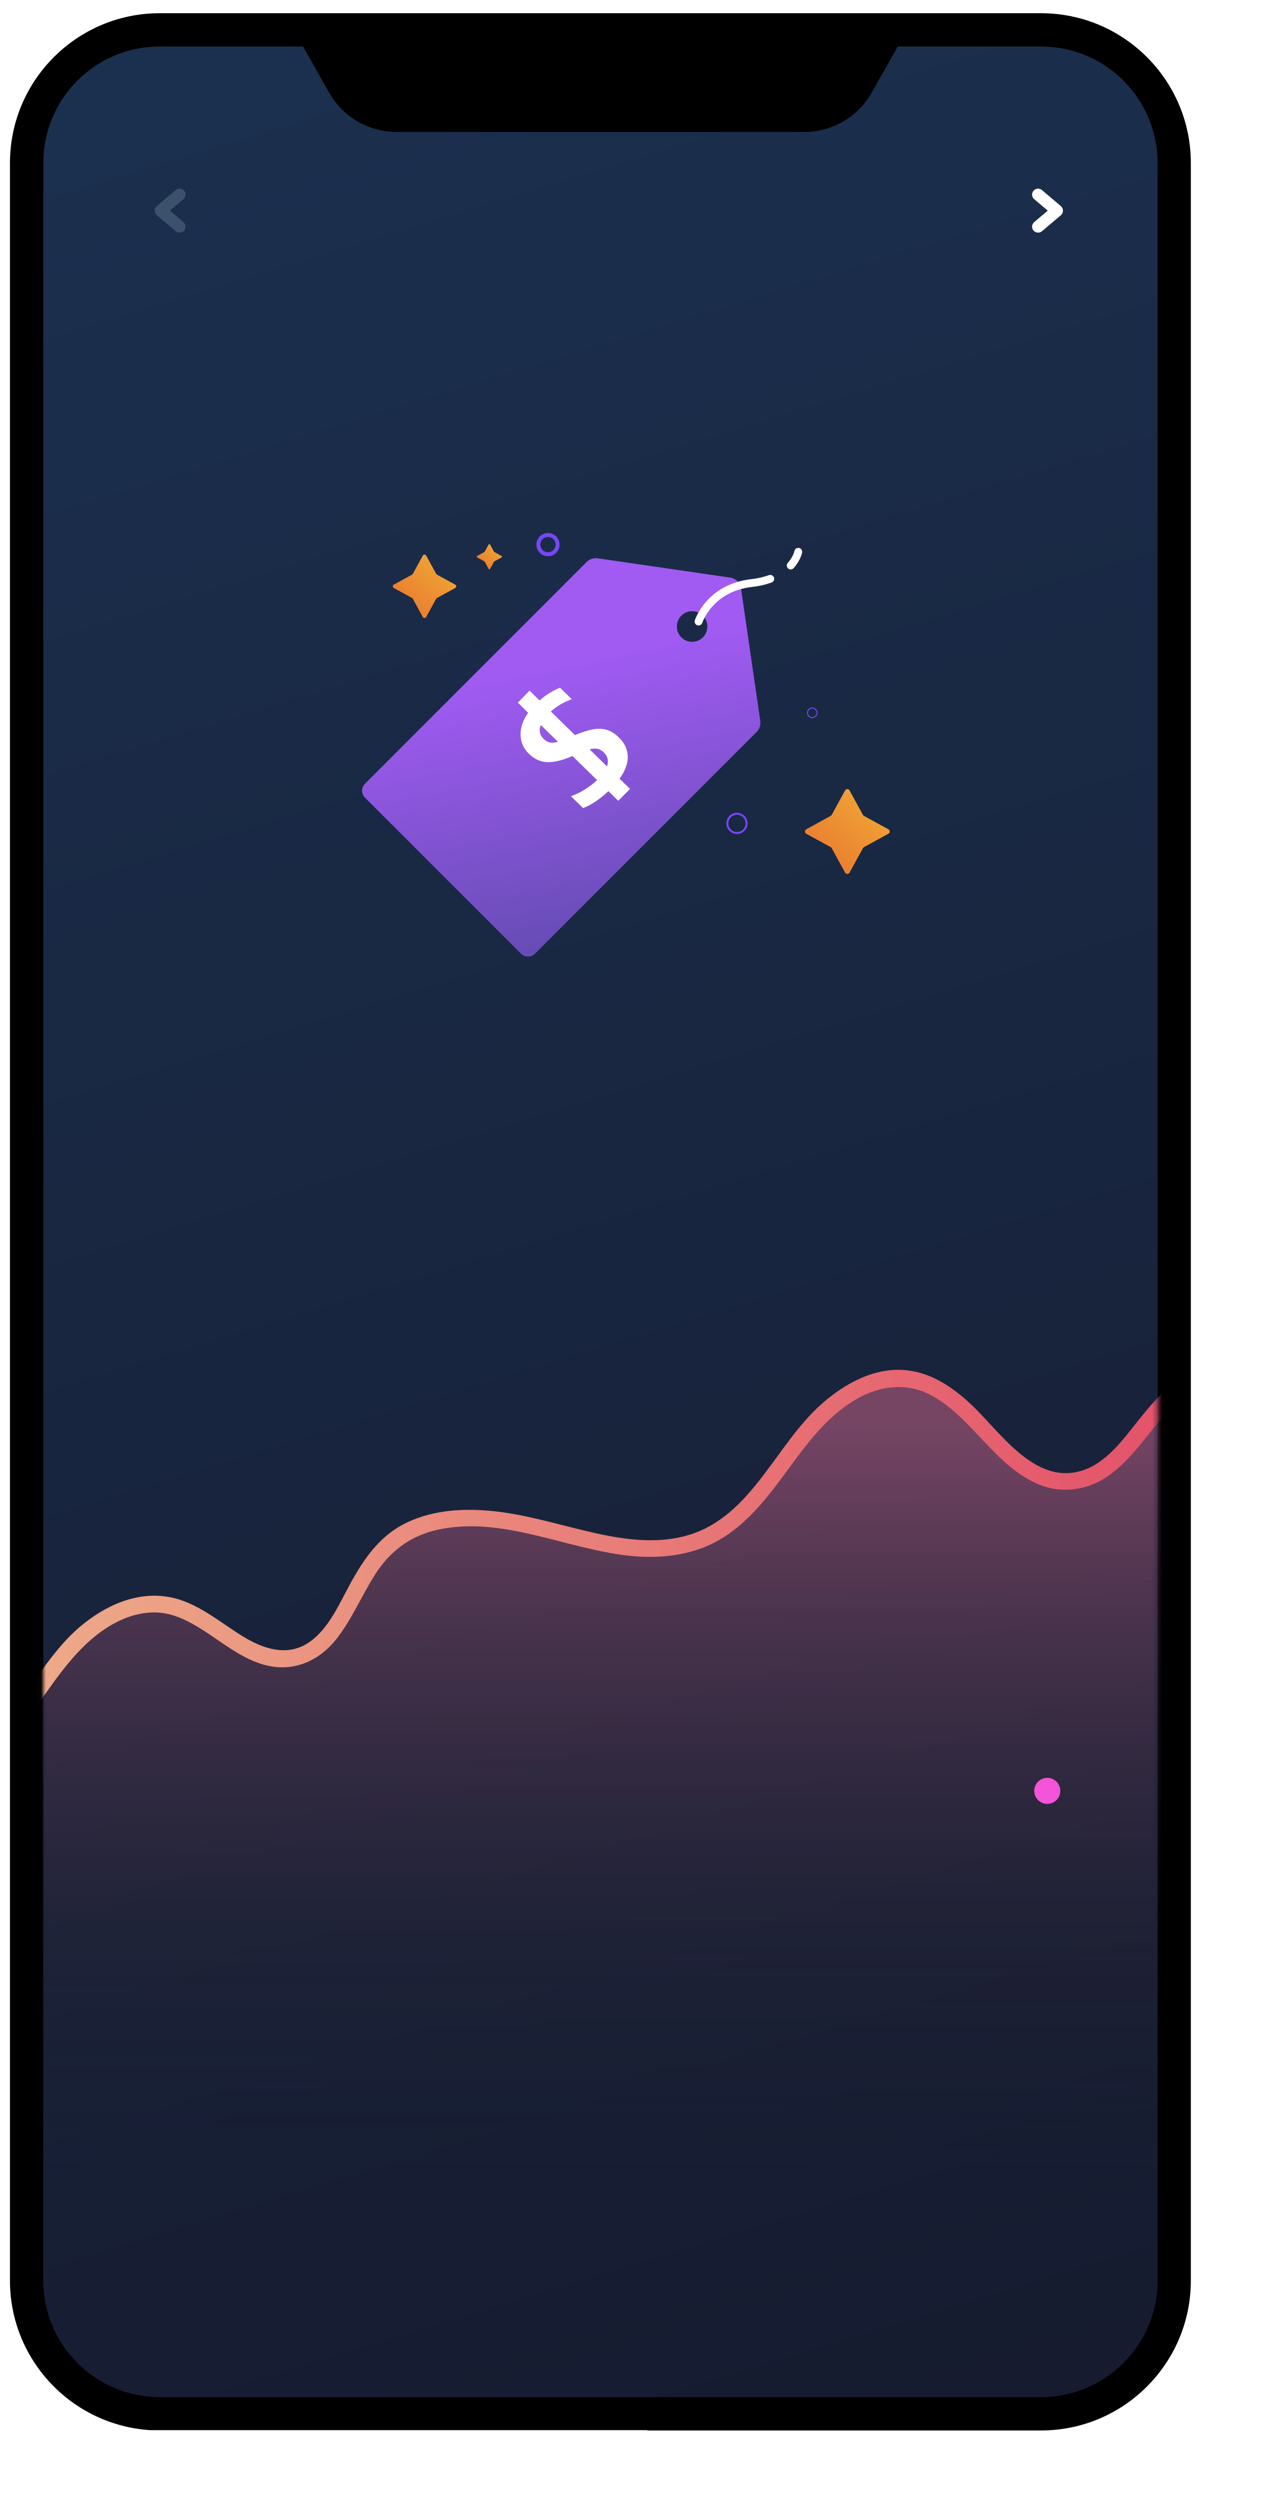 <svg width="262" height="517" viewBox="0 0 262 517" fill="none" xmlns="http://www.w3.org/2000/svg">
<g opacity="0.22" filter="url(#filter0_d_86_119)">
<path d="M214.883 2.734H33.29C15.864 2.734 1.738 16.855 1.738 34.273V470.999C1.738 488.418 15.864 502.538 33.29 502.538H214.883C232.309 502.538 246.435 488.418 246.435 470.999V34.273C246.435 16.855 232.309 2.734 214.883 2.734Z" fill="white"/>
</g>
<path d="M215.464 2.734H33.042C15.96 2.734 2.063 16.626 2.063 33.701V471.631C2.063 488.083 14.97 501.574 31.19 502.538H133.989V502.598H215.464C232.546 502.598 246.444 488.706 246.444 471.631V33.701C246.444 16.626 232.546 2.734 215.464 2.734Z" fill="black"/>
<path d="M215.464 9.612H185.79L180.395 19.161C177.561 24.178 172.234 27.284 166.472 27.284H82.043C76.272 27.284 70.954 24.178 68.12 19.161L62.725 9.612H33.051C19.742 9.612 8.96 20.398 8.96 33.693V471.622C8.96 484.926 19.751 495.703 33.051 495.703H215.472C228.781 495.703 239.563 484.917 239.563 471.622V33.701C239.563 20.398 228.773 9.621 215.472 9.621L215.464 9.612Z" fill="url(#paint0_linear_86_119)"/>
<path d="M37.166 48.114C36.884 48.114 36.602 48.02 36.363 47.823L32.445 44.513C32.163 44.274 32.01 43.932 32.01 43.565C32.01 43.199 32.172 42.857 32.445 42.618L36.363 39.299C36.884 38.855 37.669 38.923 38.105 39.444C38.549 39.964 38.48 40.749 37.96 41.185L35.16 43.557L37.96 45.929C38.48 46.373 38.549 47.149 38.105 47.67C37.857 47.96 37.507 48.105 37.157 48.105L37.166 48.114Z" fill="#3C516B"/>
<path d="M214.824 48.114C215.105 48.114 215.387 48.02 215.626 47.823L219.544 44.513C219.826 44.274 219.98 43.932 219.98 43.565C219.98 43.199 219.818 42.857 219.544 42.618L215.626 39.299C215.105 38.855 214.32 38.923 213.884 39.444C213.441 39.964 213.509 40.749 214.03 41.185L216.83 43.557L214.03 45.929C213.509 46.373 213.441 47.149 213.884 47.67C214.132 47.96 214.482 48.105 214.832 48.105L214.824 48.114Z" fill="white"/>
<mask id="mask0_86_119" style="mask-type:luminance" maskUnits="userSpaceOnUse" x="8" y="9" width="232" height="487">
<path d="M215.464 9.612H185.79L180.395 19.161C177.561 24.178 172.234 27.284 166.472 27.284H82.043C76.272 27.284 70.954 24.178 68.12 19.161L62.725 9.612H33.051C19.742 9.612 8.96 20.398 8.96 33.693V471.622C8.96 484.926 19.751 495.703 33.051 495.703H215.472C228.781 495.703 239.563 484.917 239.563 471.622V33.701C239.563 20.398 228.773 9.621 215.472 9.621L215.464 9.612Z" fill="white"/>
</mask>
<g mask="url(#mask0_86_119)">
<g opacity="0.71">
<path d="M-22.053 366.238C-14.729 369.353 -6.133 365.513 -0.481 359.906C5.162 354.3 8.926 347.081 14.21 341.133C19.495 335.186 27.289 330.365 35.066 332.046C44.243 334.034 51.183 344.53 60.437 342.908C70.493 341.142 72.431 327.48 79.61 320.219C87.729 312.001 101.217 313.29 112.408 316.14C123.6 318.998 135.825 322.77 146.274 317.846C154.776 313.836 159.77 305.098 165.55 297.683C171.329 290.267 180.045 283.304 189.222 285.361C202.206 288.271 208.575 307.59 221.815 306.301C231.052 305.405 235.636 295.003 242.354 288.603C252.274 279.157 269.578 278.961 279.711 288.185V447.252H-22.053V366.238Z" fill="url(#paint1_linear_86_119)"/>
</g>
<path d="M-22.515 367.902C-16.453 370.359 -9.65 368.602 -4.331 365.188C1.474 361.459 5.469 355.785 9.396 350.247C13.323 344.709 17.822 338.573 24.352 335.331C27.34 333.846 30.797 333.044 34.127 333.624C36.841 334.102 39.3 335.408 41.613 336.85C46.309 339.777 50.842 343.83 56.51 344.649C61.623 345.391 66.25 343.096 69.435 339.171C72.619 335.246 74.736 330.177 77.519 325.757C80.609 320.85 84.869 317.582 90.589 316.336C103.872 313.443 116.873 320.202 129.875 321.678C136.806 322.463 143.969 321.644 149.936 317.787C155.331 314.297 159.241 309.1 162.997 303.989C166.95 298.596 170.962 293.126 176.784 289.593C181.94 286.462 187.848 285.719 193.191 288.791C201.54 293.595 206.099 303.434 215.242 307.069C219.937 308.938 225.213 308.11 229.319 305.234C233.946 301.992 237.062 297.171 240.681 292.93C244.301 288.689 248.962 285.318 254.664 283.919C260.179 282.562 266.121 282.937 271.405 285.028C274 286.052 276.408 287.554 278.49 289.414C280.147 290.899 282.605 288.458 280.941 286.965C272.139 279.089 258.899 277.596 248.279 282.519C242.952 284.994 239.204 289.184 235.611 293.689C232.384 297.725 228.858 302.7 223.633 304.193C213.893 306.975 206.884 295.899 200.815 290.276C197.144 286.88 192.91 283.978 187.822 283.381C181.121 282.596 174.855 286.052 169.989 290.361C160.453 298.809 155.562 313.571 142.424 317.454C135.287 319.562 127.681 318.145 120.621 316.438C114.065 314.86 107.628 312.914 100.875 312.377C94.925 311.899 88.668 312.445 83.324 315.295C78.373 317.94 75.257 322.471 72.61 327.267C70.297 331.457 68.197 336.56 64.193 339.452C59.566 342.797 54.367 340.963 49.979 338.215C45.233 335.254 40.709 331.303 35.049 330.262C28.202 329.008 21.629 332.088 16.507 336.432C6.195 345.178 1.662 361.485 -12.637 365.103C-15.668 365.871 -18.699 365.726 -21.593 364.548C-23.658 363.712 -24.555 367.057 -22.515 367.885V367.902Z" fill="url(#paint2_linear_86_119)"/>
</g>
<g style="mix-blend-mode:lighten">
</g>
<path d="M151.114 119.442L123.72 115.457C122.866 115.329 122.004 115.619 121.398 116.225L75.538 162.065C74.744 162.859 74.744 164.156 75.538 164.949L107.824 197.222C108.618 198.015 109.916 198.015 110.71 197.222L156.569 151.382C157.175 150.776 157.465 149.914 157.337 149.061L153.351 121.678C153.18 120.517 152.275 119.613 151.114 119.442ZM141.476 132.191C139.606 130.911 139.606 128.206 141.476 126.926C142.517 126.217 143.952 126.217 144.985 126.926C146.854 128.206 146.854 130.911 144.985 132.191C143.943 132.899 142.509 132.899 141.467 132.191H141.476Z" fill="url(#paint4_linear_86_119)"/>
<path d="M163.637 116.942C164.952 115.466 165.2 114.109 165.2 114.109" stroke="white" stroke-width="1.62" stroke-linecap="round" stroke-linejoin="round"/>
<path d="M144.566 128.53C144.566 128.53 146.803 121.575 155.502 120.577C157.03 120.406 158.31 120.091 159.403 119.698" stroke="white" stroke-width="1.62" stroke-linecap="round" stroke-linejoin="round"/>
<path d="M88.207 114.894L90.273 118.674C90.324 118.725 90.375 118.777 90.426 118.828L94.208 120.893C94.481 121.046 94.481 121.439 94.208 121.593L90.426 123.658C90.375 123.709 90.324 123.76 90.264 123.82L88.198 127.6C88.045 127.873 87.652 127.873 87.498 127.6L85.432 123.82C85.381 123.768 85.33 123.717 85.279 123.658L81.497 121.593C81.224 121.439 81.224 121.046 81.497 120.893L85.279 118.828L85.432 118.674L87.498 114.894C87.652 114.621 88.045 114.621 88.198 114.894H88.207Z" fill="url(#paint5_linear_86_119)"/>
<path d="M175.819 163.456L178.585 168.508C178.636 168.593 178.705 168.67 178.799 168.721L183.852 171.486C184.219 171.691 184.219 172.211 183.852 172.416L178.799 175.181C178.713 175.232 178.636 175.3 178.585 175.394L175.819 180.446C175.614 180.813 175.094 180.813 174.889 180.446L172.123 175.394C172.072 175.309 172.003 175.232 171.909 175.181L166.856 172.416C166.489 172.211 166.489 171.691 166.856 171.486L171.909 168.721C171.995 168.67 172.072 168.602 172.123 168.508L174.889 163.456C175.094 163.089 175.614 163.089 175.819 163.456Z" fill="url(#paint6_linear_86_119)"/>
<path d="M101.413 112.582L102.241 114.092C102.241 114.092 102.284 114.135 102.301 114.152L103.812 114.979C103.923 115.039 103.923 115.201 103.812 115.261L102.301 116.089L102.241 116.148L101.413 117.659C101.353 117.77 101.191 117.77 101.131 117.659L100.303 116.148L100.244 116.089L98.733 115.261C98.622 115.201 98.622 115.039 98.733 114.979L100.244 114.152C100.244 114.152 100.295 114.117 100.303 114.092L101.131 112.582C101.191 112.471 101.353 112.471 101.413 112.582Z" fill="url(#paint7_linear_86_119)"/>
<path d="M125.905 163.61C125.034 164.437 124.129 165.163 123.19 165.786C122.251 166.409 121.406 166.844 120.655 167.1L118.154 164.651C120.143 163.934 121.944 162.825 123.566 161.323L118.47 156.339C116.387 157.244 114.645 157.662 113.237 157.602C111.828 157.543 110.565 156.962 109.446 155.87C108.328 154.778 107.756 153.472 107.73 151.953C107.705 150.435 108.234 148.907 109.301 147.388L107.167 145.298L109.591 142.823L111.657 144.845C112.963 143.693 114.372 142.823 115.9 142.209L118.333 144.589C116.626 145.195 115.183 146.049 114.005 147.132L118.982 152.005C120.424 151.416 121.662 151.023 122.695 150.827C123.72 150.631 124.667 150.665 125.538 150.912C126.4 151.16 127.245 151.68 128.056 152.474C129.251 153.643 129.866 154.949 129.917 156.399C129.96 157.85 129.397 159.394 128.218 161.024L130.378 163.132L127.954 165.606L125.914 163.61H125.905ZM111.913 149.923C111.487 151.032 111.674 151.979 112.485 152.773C112.912 153.191 113.356 153.447 113.817 153.541C114.278 153.634 114.833 153.583 115.465 153.396L111.905 149.914L111.913 149.923ZM124.957 155.589C124.548 155.188 124.104 154.94 123.643 154.846C123.182 154.752 122.635 154.795 122.021 154.966L125.623 158.49C126.007 157.363 125.786 156.399 124.957 155.589Z" fill="white"/>
<path d="M115.396 112.624C115.396 113.725 114.509 114.612 113.407 114.612C112.306 114.612 111.418 113.725 111.418 112.624C111.418 111.523 112.306 110.636 113.407 110.636C114.509 110.636 115.396 111.523 115.396 112.624Z" stroke="#7747F7" stroke-width="0.81" stroke-miterlimit="10"/>
<path d="M154.503 170.266C154.503 171.366 153.615 172.254 152.514 172.254C151.413 172.254 150.525 171.366 150.525 170.266C150.525 169.165 151.413 168.277 152.514 168.277C153.615 168.277 154.503 169.165 154.503 170.266Z" stroke="#7747F7" stroke-width="0.41" stroke-miterlimit="10"/>
<path d="M169.092 147.405C169.092 147.951 168.648 148.395 168.102 148.395C167.556 148.395 167.112 147.951 167.112 147.405C167.112 146.859 167.556 146.415 168.102 146.415C168.648 146.415 169.092 146.859 169.092 147.405Z" stroke="#7747F7" stroke-width="0.2" stroke-miterlimit="10"/>
<path d="M219.433 370.334C219.433 371.827 218.221 373.03 216.736 373.03C215.25 373.03 214.038 371.819 214.038 370.334C214.038 368.849 215.25 367.637 216.736 367.637C218.221 367.637 219.433 368.849 219.433 370.334Z" fill="#F354D8"/>
<defs>
<filter id="filter0_d_86_119" x="0.108" y="0.294" width="260.937" height="516.044" filterUnits="userSpaceOnUse" color-interpolation-filters="sRGB">
<feFlood flood-opacity="0" result="BackgroundImageFix"/>
<feColorMatrix in="SourceAlpha" type="matrix" values="0 0 0 0 0 0 0 0 0 0 0 0 0 0 0 0 0 0 127 0" result="hardAlpha"/>
<feOffset dx="6.49" dy="5.68"/>
<feGaussianBlur stdDeviation="4.06"/>
<feColorMatrix type="matrix" values="0 0 0 0 0 0 0 0 0 0 0 0 0 0 0 0 0 0 0.42 0"/>
<feBlend mode="normal" in2="BackgroundImageFix" result="effect1_dropShadow_86_119"/>
<feBlend mode="normal" in="SourceGraphic" in2="effect1_dropShadow_86_119" result="shape"/>
</filter>
<linearGradient id="paint0_linear_86_119" x1="48.084" y1="3.903" x2="200.297" y2="501.464" gradientUnits="userSpaceOnUse">
<stop stop-color="#1B304F"/>
<stop offset="1" stop-color="#161B2F"/>
</linearGradient>
<linearGradient id="paint1_linear_86_119" x1="128.825" y1="451.501" x2="128.825" y2="295.08" gradientUnits="userSpaceOnUse">
<stop stop-color="#141920" stop-opacity="0"/>
<stop offset="0.3" stop-color="#392837" stop-opacity="0.27"/>
<stop offset="0.96" stop-color="#965071" stop-opacity="0.96"/>
<stop offset="1" stop-color="#9C5375"/>
</linearGradient>
<linearGradient id="paint2_linear_86_119" x1="-22.19" y1="324.366" x2="279.942" y2="324.366" gradientUnits="userSpaceOnUse">
<stop stop-color="#EEB58C"/>
<stop offset="1" stop-color="#E24465"/>
</linearGradient>
<linearGradient id="paint3_linear_86_119" x1="194.216" y1="457.799" x2="194.216" y2="439.563" gradientUnits="userSpaceOnUse">
<stop stop-color="#5AA7DD"/>
<stop offset="0.28" stop-color="#68B8E7"/>
<stop offset="0.72" stop-color="#7BCFF5"/>
<stop offset="1" stop-color="#82D8FB"/>
</linearGradient>
<linearGradient id="paint4_linear_86_119" x1="134.689" y1="241.133" x2="113.006" y2="137.136" gradientUnits="userSpaceOnUse">
<stop stop-color="#364082"/>
<stop offset="1" stop-color="#A15BF3"/>
</linearGradient>
<linearGradient id="paint5_linear_86_119" x1="80.046" y1="129.921" x2="97.077" y2="110.987" gradientUnits="userSpaceOnUse">
<stop stop-color="#E86A2E"/>
<stop offset="1" stop-color="#F2BD38"/>
</linearGradient>
<linearGradient id="paint6_linear_86_119" x1="164.926" y1="183.509" x2="187.666" y2="158.241" gradientUnits="userSpaceOnUse">
<stop stop-color="#E86A2E"/>
<stop offset="1" stop-color="#F2BD38"/>
</linearGradient>
<linearGradient id="paint7_linear_86_119" x1="98.161" y1="118.58" x2="104.961" y2="111.026" gradientUnits="userSpaceOnUse">
<stop stop-color="#E86A2E"/>
<stop offset="1" stop-color="#F2BD38"/>
</linearGradient>
</defs>
</svg>
